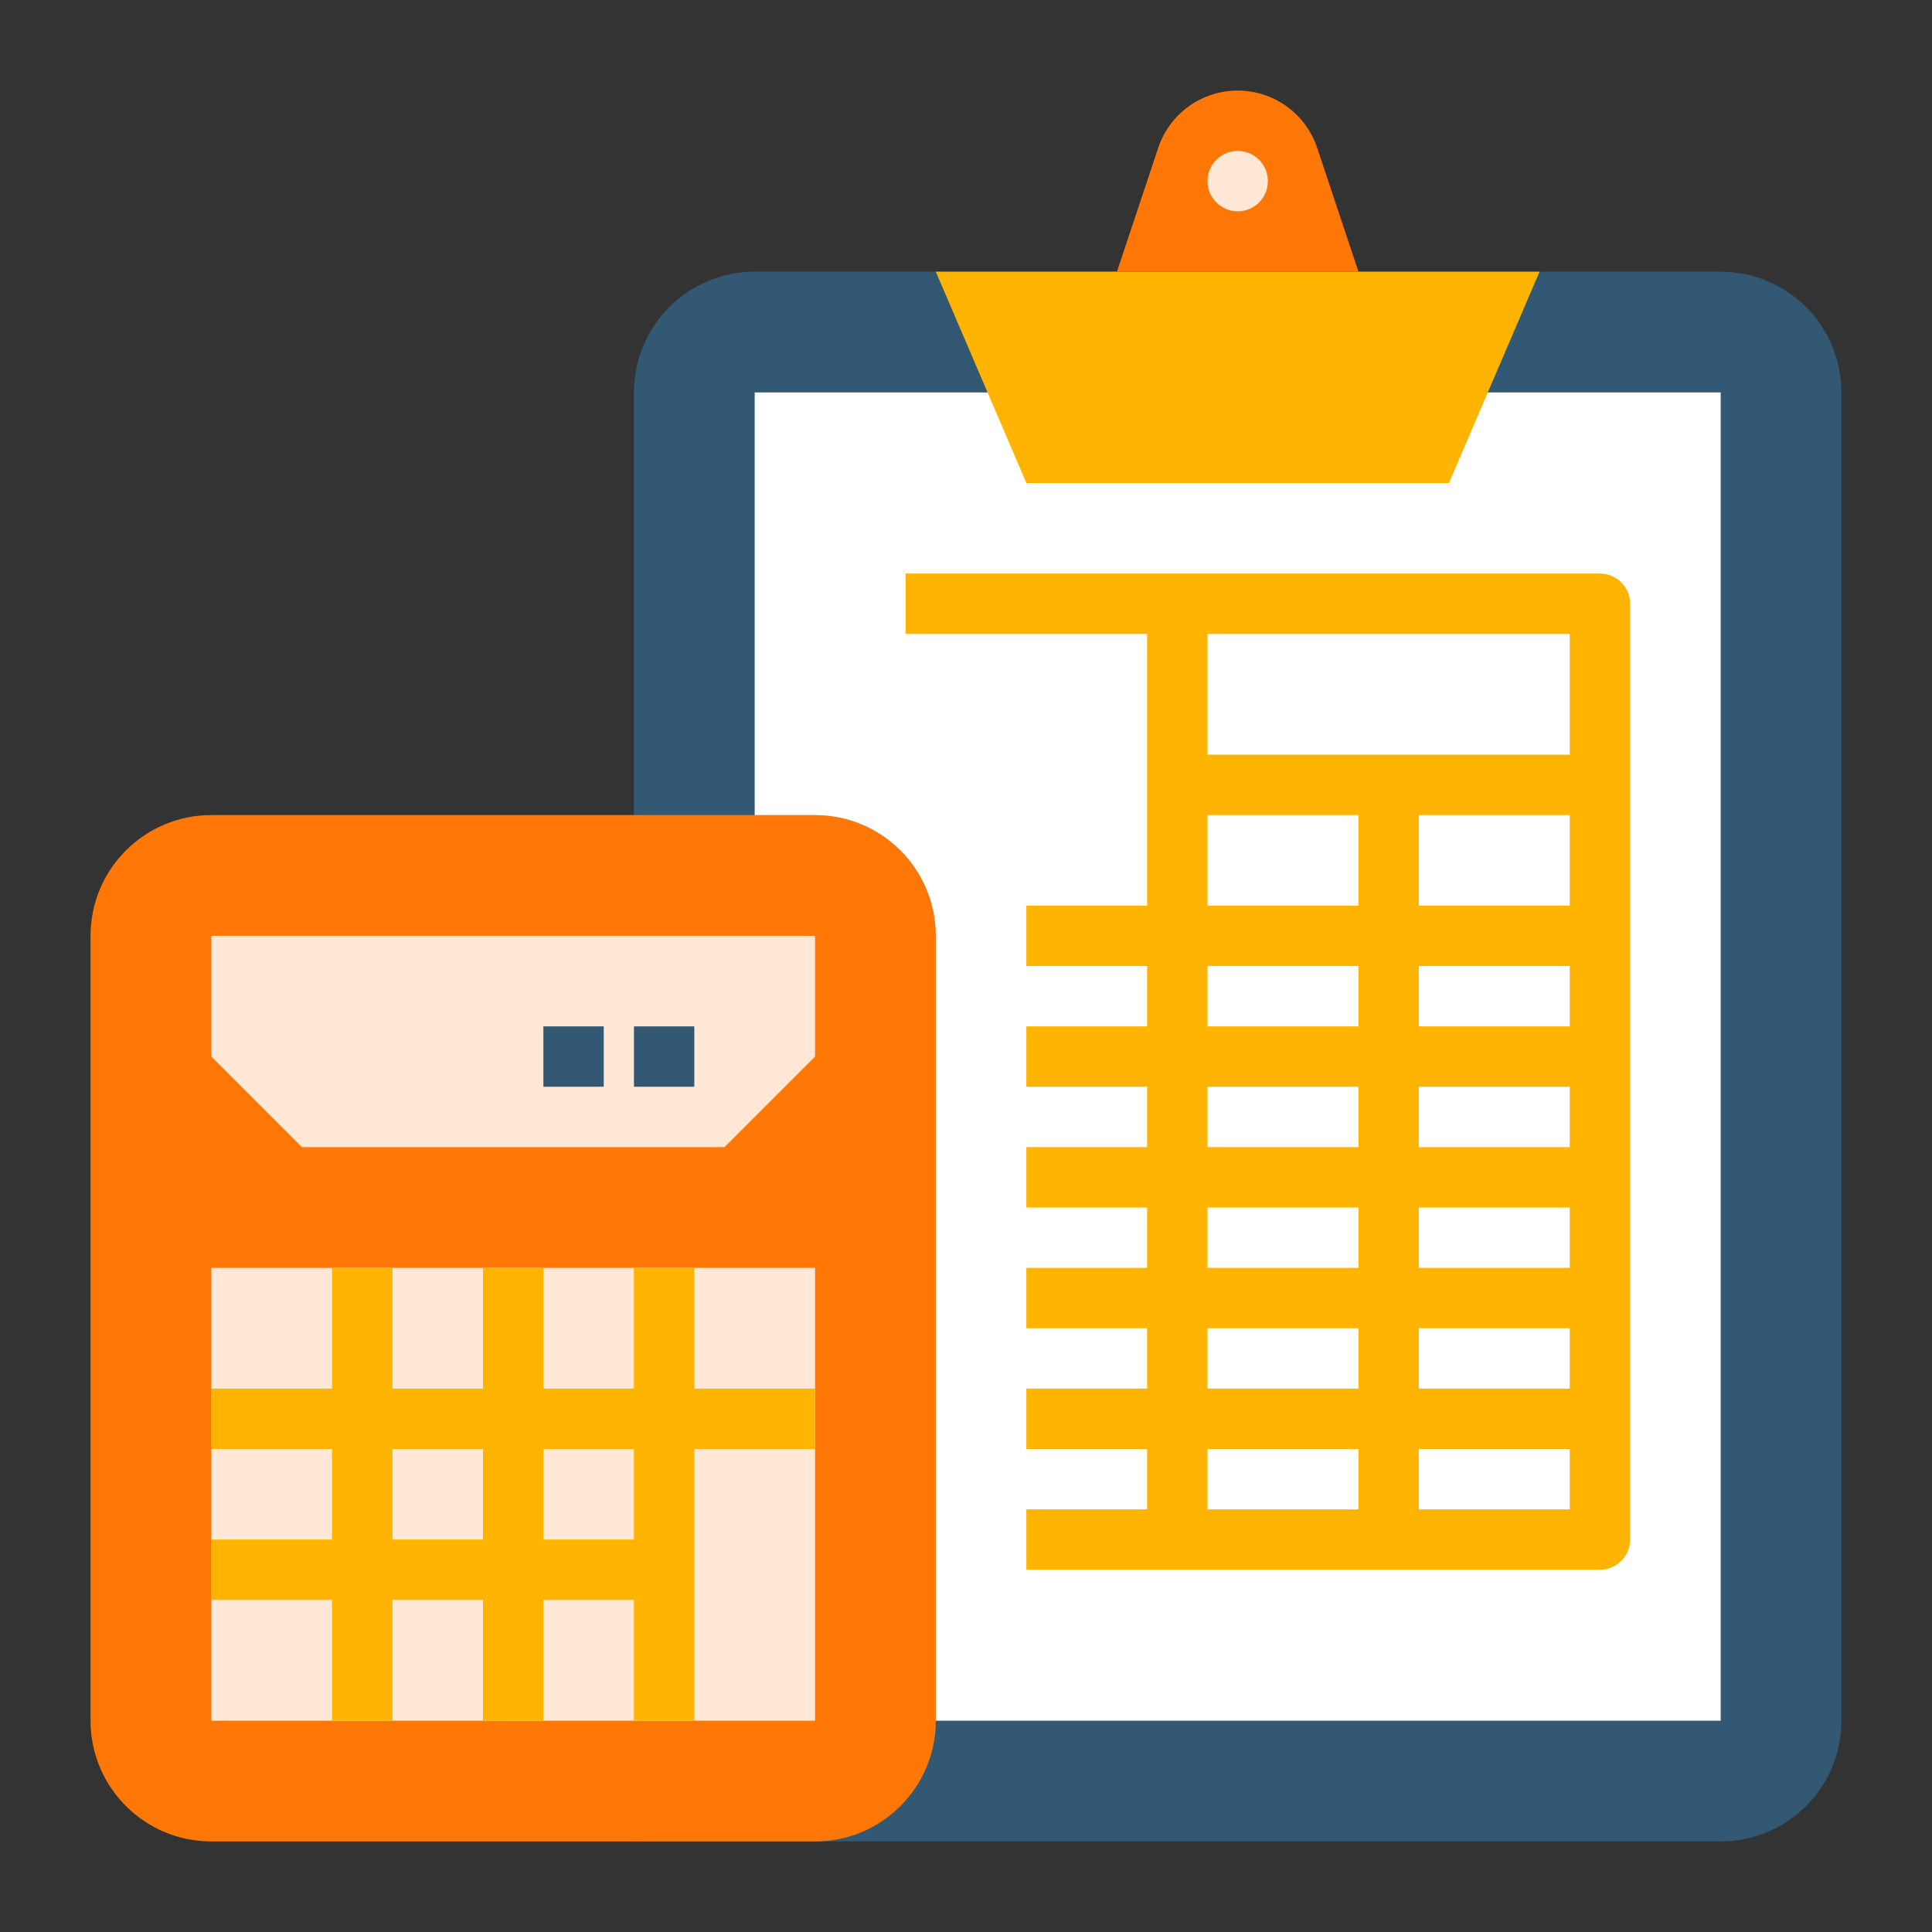 <svg width="80" height="80" viewBox="0 0 80 80" fill="none" xmlns="http://www.w3.org/2000/svg">
<rect x="0" y="0" width="80" height="80" fill="#333333" stroke="none"/>
<path d="M71.25 11.25C72.576 11.25 73.848 11.777 74.785 12.714C75.723 13.652 76.25 14.924 76.25 16.25V71.25C76.25 72.576 75.723 73.848 74.785 74.785C73.848 75.723 72.576 76.25 71.25 76.25H26.25V16.25C26.25 14.924 26.777 13.652 27.715 12.714C28.652 11.777 29.924 11.25 31.25 11.25H71.25Z" fill="#325873"/>
<path d="M31.25 16.25H71.25V71.25H31.25V16.25Z" fill="white"/>
<path d="M33.75 33.75H8.75C5.989 33.75 3.75 35.989 3.75 38.75V71.25C3.75 74.011 5.989 76.25 8.75 76.25H33.75C36.511 76.25 38.75 74.011 38.75 71.25V38.75C38.75 35.989 36.511 33.75 33.75 33.75Z" fill="#FF7707"/>
<path d="M30 47.5H12.5L8.75 43.75V38.75H33.75V43.75L30 47.5Z" fill="#FFE9D6"/>
<path d="M22.5 42.5H25V45H22.5V42.5Z" fill="#325873"/>
<path d="M26.25 42.5H28.75V45H26.25V42.5Z" fill="#325873"/>
<path d="M8.75 52.5H33.75V71.25H8.75V52.5Z" fill="#FFE9D6"/>
<path d="M33.75 57.5H28.75V52.5H26.25V57.5H22.5V52.5H20V57.5H16.25V52.5H13.75V57.5H8.75V60H13.75V63.75H8.75V66.25H13.75V71.25H16.25V66.25H20V71.25H22.5V66.25H26.25V71.25H28.75V60H33.75V57.5ZM16.25 63.75V60H20V63.75H16.25ZM26.25 63.75H22.5V60H26.25V63.75Z" fill="#FFB401"/>
<path d="M60 20H42.5L38.75 11.25H63.75L60 20Z" fill="#FFB401"/>
<path d="M46.25 11.25L47.959 6.122C48.19 5.431 48.631 4.83 49.222 4.405C49.812 3.979 50.522 3.75 51.25 3.75C51.978 3.75 52.688 3.979 53.278 4.405C53.869 4.83 54.31 5.431 54.541 6.122L56.25 11.25H46.25Z" fill="#FF7707"/>
<path d="M51.25 8.75C51.94 8.75 52.5 8.19 52.5 7.5C52.5 6.81 51.94 6.25 51.25 6.25C50.56 6.25 50 6.81 50 7.5C50 8.19 50.56 8.75 51.25 8.75Z" fill="#FFE9D6"/>
<path d="M66.25 23.75H37.5V26.25H47.5V37.5H42.5V40H47.5V42.5H42.5V45H47.5V47.5H42.5V50H47.5V52.5H42.5V55H47.5V57.5H42.5V60H47.5V62.5H42.5V65H66.25C66.582 65 66.9 64.868 67.134 64.634C67.368 64.4 67.5 64.082 67.5 63.75V25C67.5 24.669 67.368 24.351 67.134 24.116C66.9 23.882 66.582 23.75 66.25 23.75ZM65 26.25V31.25H50V26.25H65ZM58.75 52.5V50H65V52.5H58.75ZM65 55V57.5H58.75V55H65ZM58.75 47.5V45H65V47.5H58.75ZM58.75 42.5V40H65V42.5H58.75ZM58.75 37.5V33.75H65V37.5H58.75ZM50 33.75H56.25V37.5H50V33.75ZM50 40H56.25V42.5H50V40ZM50 45H56.25V47.5H50V45ZM50 50H56.25V52.5H50V50ZM50 55H56.25V57.5H50V55ZM50 60H56.25V62.5H50V60ZM58.75 62.5V60H65V62.5H58.75Z" fill="#FFB401"/>
</svg>

